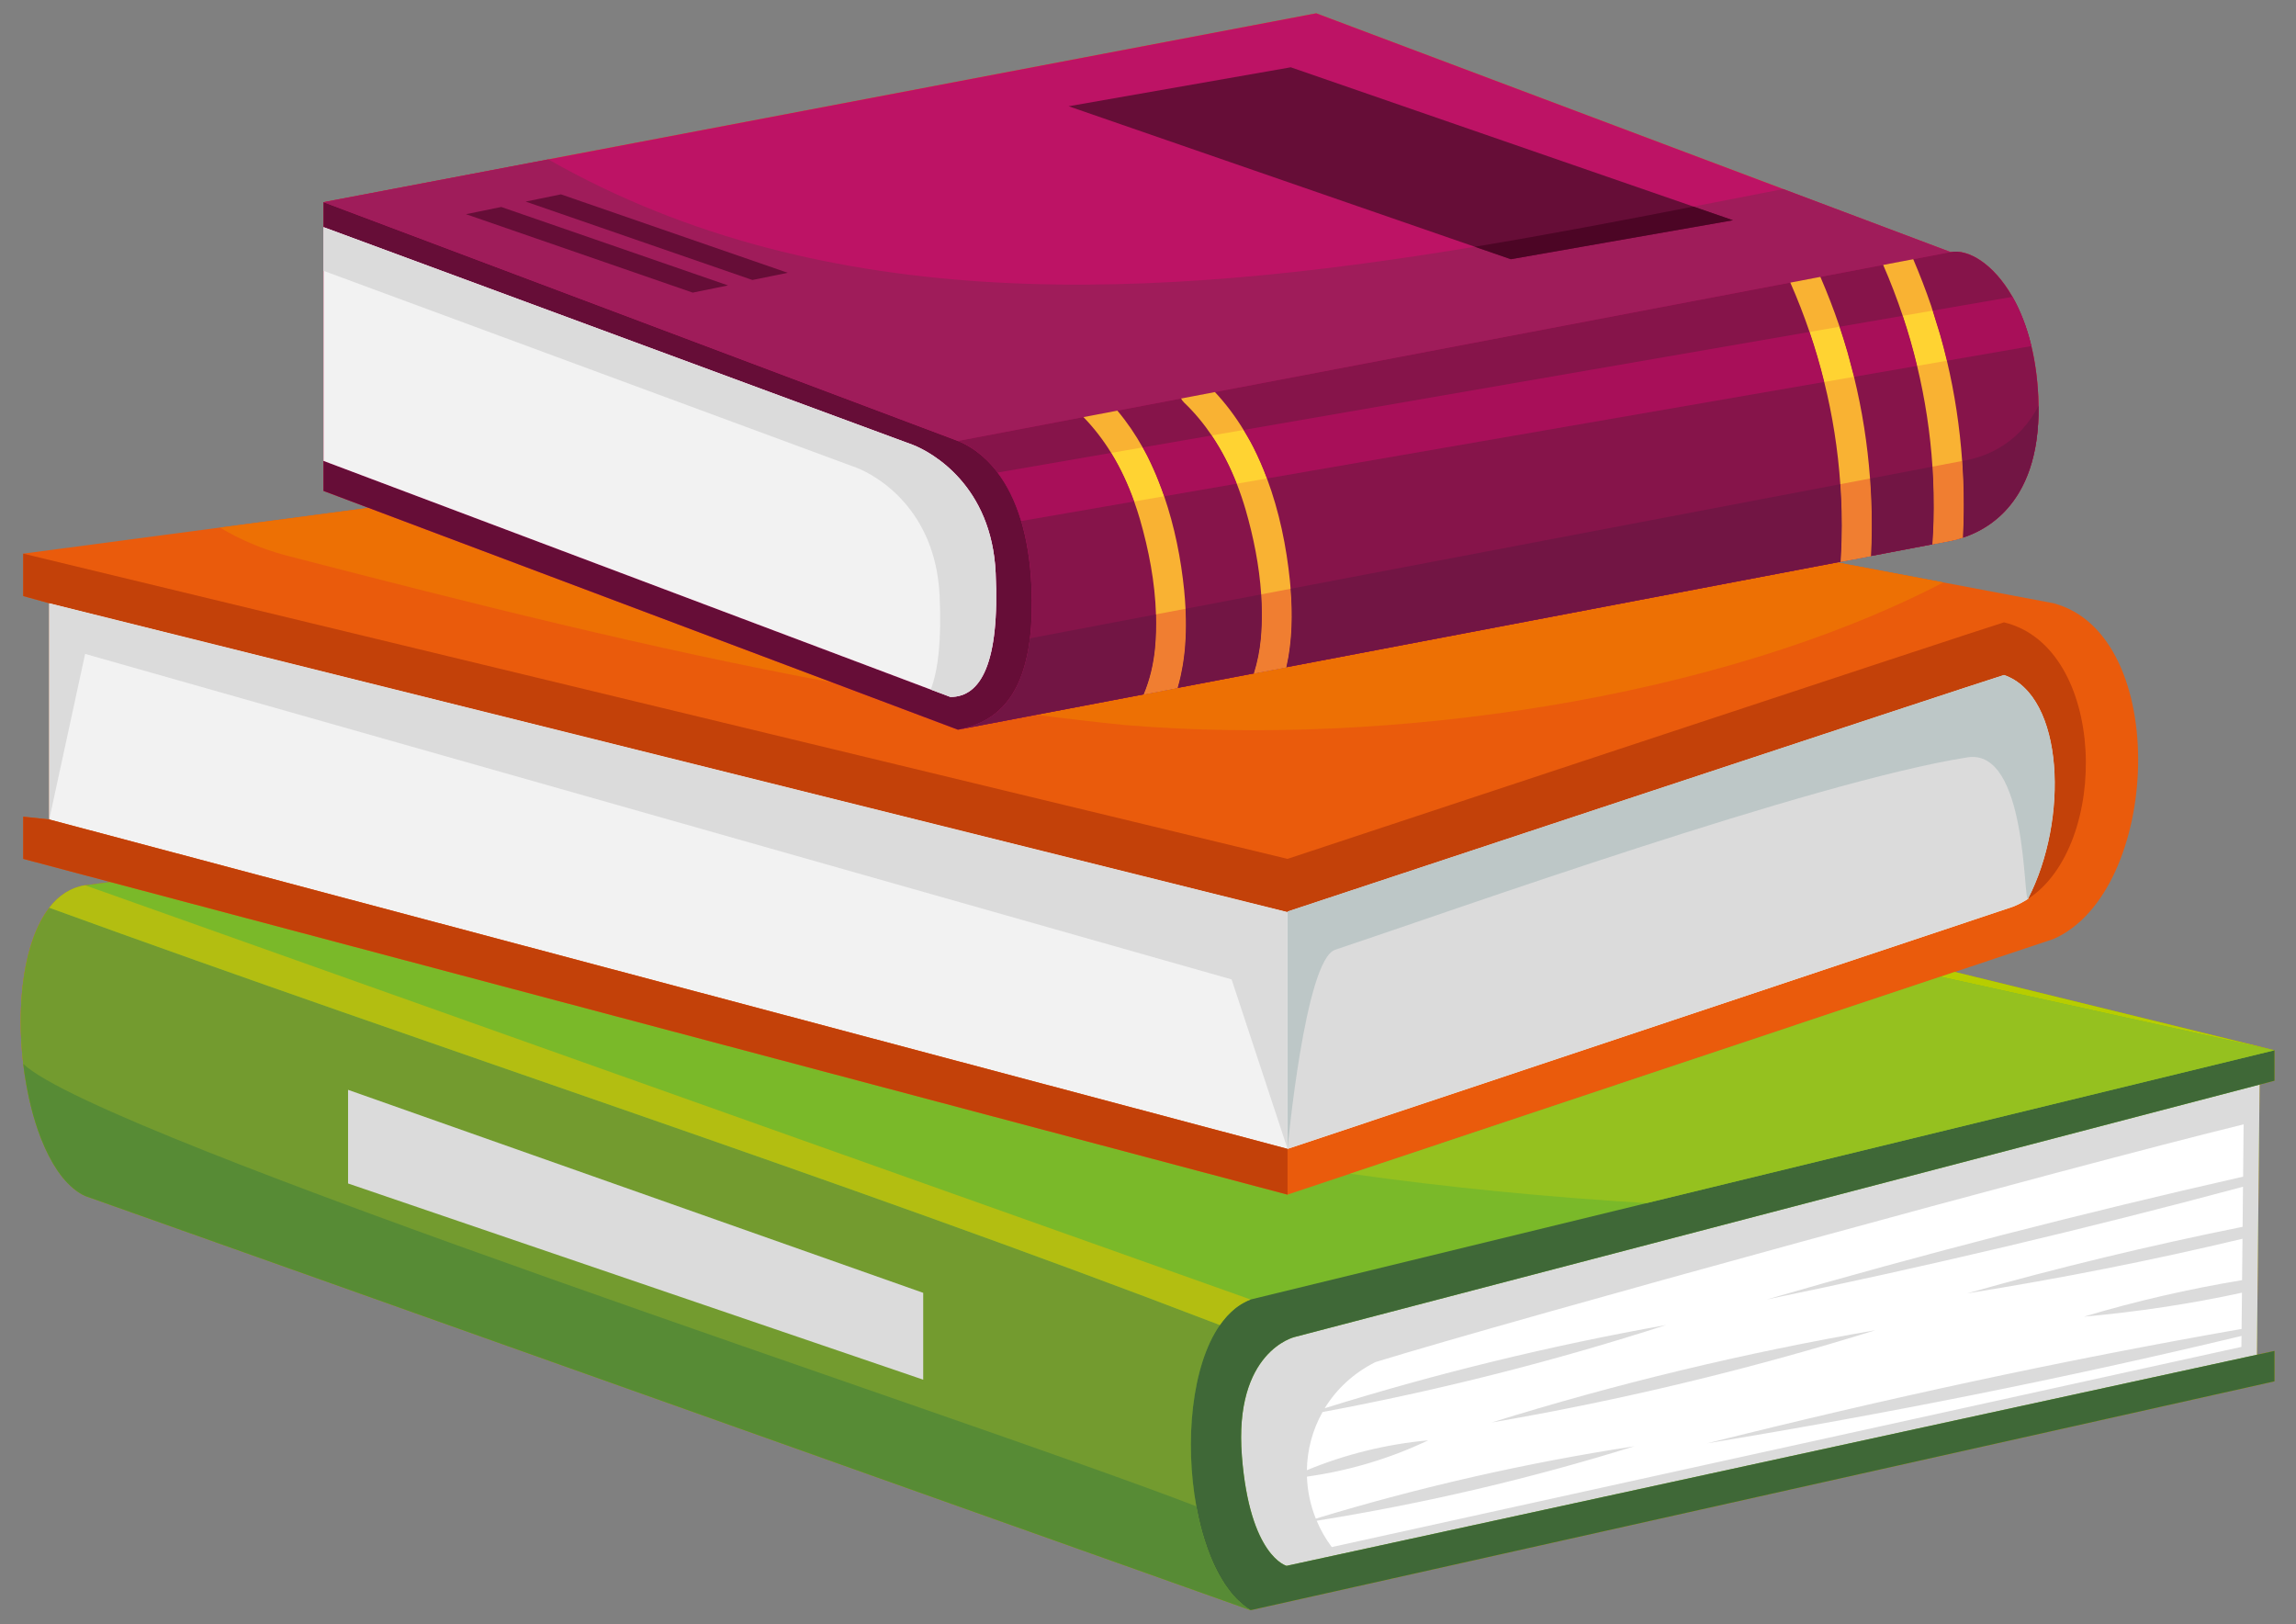 <svg width="82" height="58" viewBox="0 0 82 58" fill="none" xmlns="http://www.w3.org/2000/svg">
<rect x="0" y="0" width="82" height="58" fill="#808080" stroke="none"/>
<path d="M80.614 47.355L80.665 42.228L80.668 41.888L80.686 40.015L80.699 38.729L81.231 38.59V37.504L69.815 34.706C71.649 34.094 72.95 33.66 73.34 33.53C77.172 31.846 77.564 22.663 73.34 21.541L69.405 20.798L65.614 20.082L66.101 19.99L66.824 19.852L69.665 19.311C69.703 19.304 69.74 19.296 69.779 19.287C69.793 19.284 69.808 19.28 69.822 19.277C69.847 19.271 69.872 19.265 69.897 19.258C69.914 19.253 69.932 19.248 69.949 19.243C69.973 19.237 69.996 19.23 70.02 19.223C70.039 19.218 70.058 19.211 70.077 19.205C70.1 19.198 70.122 19.191 70.145 19.183C70.165 19.176 70.186 19.168 70.207 19.161C70.229 19.153 70.251 19.145 70.273 19.137C70.295 19.129 70.317 19.119 70.339 19.111C70.36 19.102 70.382 19.094 70.404 19.084C70.427 19.075 70.45 19.064 70.473 19.054C70.494 19.044 70.515 19.035 70.536 19.025C70.56 19.014 70.583 19.002 70.607 18.99C70.628 18.98 70.649 18.97 70.67 18.959C70.694 18.946 70.718 18.933 70.742 18.919C70.763 18.908 70.783 18.897 70.804 18.885C70.828 18.871 70.853 18.856 70.878 18.84C70.898 18.828 70.918 18.816 70.938 18.803C70.963 18.788 70.987 18.771 71.012 18.755C71.032 18.741 71.052 18.728 71.072 18.714C71.097 18.696 71.121 18.678 71.146 18.66C71.166 18.645 71.185 18.631 71.204 18.616C71.229 18.596 71.254 18.576 71.279 18.556C71.298 18.541 71.317 18.525 71.335 18.509C71.36 18.488 71.385 18.466 71.41 18.444C71.428 18.427 71.446 18.411 71.464 18.393C71.489 18.37 71.514 18.346 71.538 18.322C71.556 18.304 71.573 18.287 71.591 18.268C71.615 18.243 71.639 18.217 71.663 18.191C71.68 18.172 71.697 18.153 71.714 18.133C71.738 18.106 71.761 18.078 71.785 18.049C71.801 18.029 71.817 18.009 71.833 17.988C71.857 17.959 71.88 17.928 71.902 17.897C71.918 17.876 71.933 17.855 71.948 17.833C71.971 17.801 71.993 17.768 72.015 17.735C72.03 17.712 72.044 17.69 72.058 17.667C72.08 17.632 72.101 17.597 72.122 17.561C72.136 17.538 72.15 17.514 72.163 17.489C72.184 17.452 72.204 17.415 72.224 17.376C72.237 17.352 72.249 17.326 72.262 17.301C72.282 17.261 72.301 17.221 72.32 17.18C72.331 17.154 72.343 17.127 72.354 17.101C72.373 17.058 72.391 17.015 72.408 16.971C72.419 16.944 72.429 16.916 72.439 16.889C72.456 16.843 72.473 16.797 72.489 16.75C72.499 16.722 72.508 16.693 72.517 16.664C72.532 16.615 72.548 16.566 72.562 16.516C72.571 16.487 72.578 16.457 72.586 16.427C72.6 16.375 72.614 16.323 72.627 16.268C72.634 16.239 72.64 16.208 72.647 16.178C72.659 16.122 72.671 16.066 72.683 16.008C72.688 15.978 72.693 15.946 72.698 15.916C72.709 15.856 72.719 15.796 72.728 15.733C72.733 15.704 72.736 15.672 72.74 15.642C72.749 15.577 72.757 15.512 72.764 15.445C72.767 15.416 72.769 15.386 72.772 15.356C72.778 15.286 72.784 15.215 72.789 15.142C72.791 15.116 72.791 15.088 72.793 15.061C72.797 14.983 72.801 14.905 72.803 14.824C72.803 14.805 72.803 14.784 72.803 14.765C72.806 14.569 72.805 14.368 72.795 14.156C72.764 13.491 72.676 12.893 72.548 12.358C72.548 12.358 72.548 12.358 72.548 12.358C72.507 12.187 72.462 12.022 72.413 11.863C72.412 11.86 72.41 11.856 72.409 11.852C72.361 11.696 72.308 11.547 72.253 11.405C72.251 11.399 72.249 11.394 72.247 11.389C72.192 11.247 72.133 11.112 72.072 10.983C72.07 10.979 72.068 10.975 72.066 10.97C72.004 10.84 71.94 10.716 71.873 10.599C71.873 10.599 71.873 10.599 71.873 10.599C71.191 9.404 70.281 8.885 69.665 9.002L63.684 6.751C63.684 6.751 63.684 6.751 63.684 6.751L47.007 0.475L19.582 5.692C19.582 5.692 19.582 5.692 19.582 5.692L11.554 7.219V8.11V16.457V17.529L13.165 18.135L7.854 18.839L0.83 19.769H0.83V21.284L1.759 21.541V29.262L0.83 29.161V30.669L3.941 31.495L3.04 31.611C2.98 31.62 2.921 31.633 2.864 31.648C2.846 31.652 2.83 31.658 2.812 31.663C2.772 31.674 2.732 31.687 2.693 31.701C2.675 31.708 2.657 31.715 2.639 31.722C2.6 31.738 2.561 31.755 2.523 31.773C2.509 31.781 2.494 31.787 2.48 31.795C2.431 31.82 2.383 31.847 2.337 31.876C2.334 31.878 2.332 31.879 2.329 31.881C2.276 31.915 2.225 31.951 2.175 31.99C2.175 31.99 2.174 31.991 2.174 31.991C2.126 32.028 2.08 32.068 2.036 32.11C2.029 32.116 2.023 32.122 2.016 32.128C1.976 32.166 1.937 32.206 1.899 32.247C1.893 32.253 1.888 32.26 1.882 32.266C0.614 33.676 0.468 37.007 1.118 39.558C1.119 39.563 1.12 39.568 1.122 39.573C1.216 39.941 1.327 40.292 1.453 40.619C1.457 40.628 1.461 40.638 1.464 40.648C1.505 40.751 1.547 40.851 1.59 40.949C1.594 40.958 1.598 40.967 1.602 40.976C1.69 41.173 1.785 41.358 1.886 41.53C1.892 41.54 1.897 41.55 1.903 41.561C1.951 41.641 2.001 41.719 2.052 41.793C2.06 41.806 2.068 41.818 2.077 41.83C2.128 41.904 2.181 41.975 2.235 42.041C2.24 42.048 2.246 42.054 2.251 42.061C2.304 42.125 2.358 42.186 2.413 42.244C2.419 42.25 2.425 42.256 2.431 42.262C2.487 42.319 2.545 42.372 2.603 42.422C2.614 42.431 2.625 42.44 2.636 42.449C2.695 42.496 2.754 42.54 2.814 42.579C2.825 42.586 2.835 42.592 2.845 42.598C2.909 42.638 2.974 42.675 3.04 42.705C3.086 42.721 3.25 42.778 3.517 42.873C3.593 42.9 3.678 42.93 3.771 42.963C3.864 42.996 3.966 43.032 4.075 43.071C4.293 43.148 4.543 43.236 4.823 43.336C4.892 43.36 4.964 43.386 5.037 43.412C5.478 43.568 5.983 43.747 6.544 43.947C6.638 43.98 6.733 44.014 6.83 44.048C7.023 44.117 7.222 44.187 7.427 44.26C7.53 44.297 7.634 44.334 7.74 44.371C7.951 44.446 8.167 44.523 8.389 44.602C8.5 44.641 8.612 44.681 8.726 44.721C11.908 45.852 16.112 47.346 20.521 48.913C20.679 48.969 20.836 49.025 20.994 49.081C31.882 52.951 43.831 57.2 44.635 57.486C44.653 57.493 44.664 57.496 44.664 57.496C44.664 57.496 44.664 57.496 44.664 57.496L81.231 49.325V48.239L80.604 48.376L80.612 47.566L80.614 47.355Z" fill="#EA5B0C"/>
<path d="M80.612 47.547L80.627 46.036L80.629 45.798L80.631 45.622L80.646 44.101L80.65 43.694L80.687 40.015L80.7 38.729L81.231 38.59V37.504L69.815 34.706C69.649 34.761 69.48 34.818 69.305 34.876C63.409 36.844 52.823 40.376 48.222 41.911C46.83 42.376 45.983 42.658 45.983 42.658L3.941 31.495L3.856 31.506L3.04 31.611L3.04 31.611C2.98 31.62 2.922 31.633 2.864 31.648C2.847 31.652 2.83 31.658 2.813 31.663C2.772 31.675 2.732 31.687 2.693 31.701C2.675 31.708 2.657 31.715 2.639 31.722C2.6 31.738 2.562 31.755 2.524 31.773C2.509 31.781 2.494 31.787 2.48 31.795C2.431 31.82 2.384 31.847 2.337 31.876C2.335 31.878 2.332 31.879 2.33 31.881C2.277 31.915 2.225 31.951 2.175 31.99C2.175 31.99 2.175 31.991 2.174 31.991C2.127 32.028 2.081 32.068 2.036 32.11C2.029 32.116 2.023 32.122 2.016 32.128C1.976 32.166 1.937 32.206 1.899 32.247C1.894 32.253 1.888 32.26 1.882 32.266C1.84 32.313 1.799 32.361 1.759 32.413C1.761 32.413 1.763 32.414 1.765 32.415C0.843 33.597 0.58 35.865 0.831 37.989C0.831 37.989 0.83 37.988 0.83 37.988C0.831 37.997 0.833 38.005 0.834 38.014C0.862 38.251 0.898 38.484 0.939 38.715C0.949 38.767 0.958 38.819 0.968 38.871C1.013 39.104 1.061 39.335 1.118 39.558C1.119 39.563 1.121 39.568 1.122 39.573C1.216 39.941 1.327 40.292 1.453 40.619C1.457 40.629 1.461 40.638 1.465 40.648C1.505 40.751 1.547 40.851 1.59 40.949C1.594 40.958 1.598 40.967 1.602 40.976C1.691 41.173 1.785 41.358 1.886 41.53C1.892 41.54 1.898 41.551 1.904 41.561C1.952 41.642 2.001 41.719 2.052 41.793C2.06 41.806 2.069 41.818 2.077 41.83C2.129 41.904 2.181 41.975 2.235 42.041C2.24 42.048 2.246 42.054 2.252 42.061C2.304 42.126 2.359 42.187 2.414 42.244C2.42 42.25 2.425 42.256 2.431 42.262C2.487 42.319 2.545 42.372 2.604 42.422C2.615 42.431 2.626 42.44 2.637 42.449C2.695 42.496 2.754 42.54 2.815 42.579C2.825 42.586 2.835 42.592 2.846 42.599C2.909 42.638 2.974 42.675 3.04 42.705C3.087 42.721 3.25 42.778 3.517 42.873C3.594 42.9 3.679 42.93 3.772 42.963C3.865 42.996 3.966 43.032 4.075 43.071C4.185 43.109 4.302 43.151 4.426 43.195C4.551 43.239 4.683 43.286 4.823 43.336C4.893 43.36 4.964 43.386 5.038 43.412C5.331 43.516 5.654 43.63 6.002 43.754C6.177 43.816 6.357 43.88 6.545 43.947C6.638 43.98 6.733 44.014 6.83 44.048C7.023 44.117 7.223 44.187 7.428 44.26C7.53 44.297 7.634 44.334 7.74 44.371C7.951 44.446 8.167 44.523 8.389 44.602C8.5 44.641 8.613 44.681 8.726 44.721C9.295 44.923 9.895 45.137 10.524 45.36C10.964 45.516 11.418 45.678 11.884 45.843C12.35 46.009 12.828 46.179 13.316 46.352C14.712 46.848 16.194 47.375 17.723 47.918C18.641 48.245 19.577 48.577 20.521 48.913C20.679 48.969 20.837 49.025 20.995 49.081C21.626 49.306 22.262 49.532 22.898 49.758C23.217 49.871 23.535 49.984 23.854 50.097C27.836 51.513 31.818 52.929 35.218 54.138C35.573 54.264 35.921 54.388 36.262 54.509C36.613 54.633 36.955 54.755 37.29 54.874C37.454 54.933 37.616 54.99 37.776 55.047C37.958 55.112 38.137 55.175 38.313 55.238C38.376 55.261 38.44 55.283 38.502 55.305C38.738 55.389 38.968 55.471 39.193 55.551C39.297 55.588 39.399 55.624 39.5 55.66C39.656 55.715 39.809 55.77 39.959 55.823C40.045 55.854 40.13 55.884 40.215 55.914C40.325 55.953 40.434 55.992 40.541 56.03C40.849 56.14 41.143 56.244 41.422 56.343C41.474 56.362 41.527 56.381 41.578 56.399C41.71 56.446 41.838 56.491 41.962 56.536C42.005 56.551 42.048 56.566 42.09 56.581C42.222 56.628 42.348 56.673 42.47 56.716C42.547 56.743 42.621 56.77 42.694 56.796C43.774 57.18 44.462 57.425 44.635 57.486C44.653 57.493 44.664 57.496 44.664 57.496C44.664 57.496 44.664 57.496 44.664 57.496L81.231 49.325V48.239L80.604 48.376L80.612 47.572L80.612 47.547Z" fill="#7AB929"/>
<path d="M44.664 57.496C44.664 57.496 44.664 57.496 44.664 57.496C44.588 57.451 44.515 57.399 44.443 57.344C44.422 57.328 44.402 57.311 44.381 57.294C44.327 57.249 44.274 57.202 44.222 57.151C44.204 57.134 44.186 57.118 44.168 57.1C44.104 57.035 44.041 56.965 43.98 56.892C43.961 56.869 43.943 56.844 43.925 56.821C43.882 56.767 43.84 56.71 43.8 56.652C43.777 56.619 43.754 56.586 43.731 56.552C43.693 56.494 43.657 56.435 43.621 56.374C43.589 56.32 43.557 56.264 43.526 56.208C43.494 56.148 43.462 56.088 43.431 56.026C43.404 55.973 43.379 55.918 43.353 55.862C43.334 55.821 43.315 55.778 43.297 55.735C43.269 55.673 43.242 55.61 43.216 55.545C43.214 55.54 43.212 55.535 43.211 55.53C43.147 55.369 43.087 55.201 43.032 55.028C43.026 55.011 43.02 54.993 43.015 54.975C42.987 54.887 42.961 54.797 42.935 54.706C42.934 54.702 42.933 54.697 42.932 54.693C42.851 54.402 42.782 54.099 42.726 53.788C42.306 51.485 42.556 48.766 43.567 47.315C29.681 41.984 15.629 37.462 1.765 32.415C0.843 33.597 0.58 35.865 0.831 37.989C0.831 37.989 0.83 37.988 0.83 37.988C0.831 37.997 0.833 38.005 0.834 38.014C0.862 38.251 0.898 38.484 0.939 38.715C0.948 38.767 0.958 38.819 0.968 38.871C1.013 39.104 1.061 39.335 1.118 39.558C1.119 39.563 1.121 39.568 1.122 39.573C1.216 39.941 1.327 40.292 1.453 40.619C1.457 40.629 1.461 40.638 1.465 40.648C1.505 40.751 1.547 40.852 1.59 40.949C1.594 40.958 1.598 40.967 1.602 40.976C1.691 41.173 1.785 41.358 1.886 41.53C1.892 41.54 1.898 41.551 1.904 41.561C1.952 41.642 2.001 41.719 2.052 41.794C2.06 41.806 2.069 41.818 2.077 41.83C2.128 41.904 2.181 41.975 2.235 42.041C2.24 42.048 2.246 42.054 2.251 42.061C2.304 42.126 2.358 42.187 2.414 42.244C2.419 42.25 2.425 42.256 2.431 42.262C2.487 42.319 2.545 42.372 2.604 42.422C2.615 42.431 2.626 42.44 2.637 42.449C2.695 42.496 2.754 42.54 2.815 42.579C2.825 42.586 2.835 42.592 2.846 42.599C2.909 42.638 2.974 42.675 3.04 42.705C3.086 42.721 3.25 42.778 3.517 42.873C3.594 42.9 3.678 42.93 3.772 42.963C3.865 42.996 3.966 43.032 4.075 43.071C4.184 43.109 4.301 43.151 4.426 43.195C4.551 43.239 4.683 43.286 4.823 43.336C4.893 43.36 4.964 43.386 5.038 43.412C5.331 43.516 5.654 43.63 6.002 43.754C6.177 43.816 6.357 43.88 6.544 43.947C6.638 43.98 6.733 44.014 6.83 44.048C7.023 44.117 7.222 44.187 7.428 44.26C7.53 44.297 7.634 44.334 7.74 44.371C7.951 44.446 8.167 44.523 8.389 44.602C8.5 44.641 8.613 44.681 8.726 44.721C9.294 44.923 9.895 45.137 10.524 45.36C10.964 45.516 11.418 45.678 11.884 45.843C12.35 46.009 12.828 46.179 13.316 46.352C14.712 46.848 16.193 47.375 17.723 47.918C18.641 48.245 19.577 48.577 20.521 48.913C20.679 48.969 20.837 49.025 20.994 49.081C21.626 49.306 22.262 49.532 22.898 49.758C23.216 49.871 23.535 49.984 23.854 50.097C27.836 51.513 31.818 52.929 35.217 54.138C35.572 54.264 35.921 54.388 36.262 54.509C36.612 54.633 36.955 54.755 37.289 54.874C37.454 54.933 37.616 54.99 37.776 55.047C37.958 55.112 38.137 55.175 38.313 55.238C38.376 55.261 38.44 55.283 38.502 55.306C38.738 55.389 38.968 55.471 39.193 55.551C39.297 55.588 39.398 55.624 39.499 55.66C39.655 55.715 39.809 55.77 39.959 55.823C40.045 55.854 40.13 55.884 40.214 55.914C40.325 55.953 40.434 55.992 40.541 56.03C40.849 56.14 41.143 56.244 41.421 56.343C41.474 56.362 41.526 56.381 41.578 56.399C41.71 56.446 41.837 56.491 41.962 56.536C42.005 56.551 42.048 56.566 42.09 56.581C42.222 56.628 42.347 56.673 42.47 56.716C42.547 56.743 42.621 56.77 42.694 56.796C43.773 57.18 44.462 57.425 44.635 57.486C44.647 57.49 44.657 57.494 44.664 57.496Z" fill="#739B2F"/>
<path d="M46.236 47.742C46.236 47.742 44.059 48.252 44.353 51.996C44.634 55.574 45.949 55.914 45.949 55.914L47.783 55.515L80.604 48.376L80.612 47.572L80.612 47.547L80.627 46.036L80.629 45.798L80.631 45.622L80.646 44.101L80.65 43.694L80.687 40.015L80.7 38.73L46.236 47.742Z" fill="#DBDBDB"/>
<path d="M80.111 42.016C74.397 43.312 68.713 44.774 63.097 46.403C68.806 45.224 74.487 43.885 80.107 42.377L80.093 43.807C76.789 44.474 73.494 45.265 70.262 46.183C73.558 45.657 76.848 45.008 80.089 44.234L80.074 45.712C78.163 46.028 76.272 46.462 74.424 47.016C76.324 46.844 78.212 46.565 80.07 46.16L80.057 47.454C73.64 48.578 67.28 49.956 60.974 51.538C67.389 50.481 73.746 49.217 80.054 47.704L80.05 48.096L47.563 55.243C47.342 54.948 47.162 54.632 47.024 54.303C50.87 53.687 54.666 52.797 58.369 51.644C54.514 52.234 50.708 53.098 46.993 54.228C46.8 53.745 46.694 53.237 46.676 52.728C48.182 52.518 49.649 52.079 51.007 51.432C49.513 51.569 48.047 51.93 46.674 52.498C46.686 51.777 46.873 51.062 47.233 50.422C51.391 49.646 55.493 48.608 59.502 47.315C55.373 48.049 51.298 49.043 47.311 50.286C47.72 49.618 48.322 49.041 49.12 48.639C54.239 47.067 73.951 41.66 80.129 40.149L80.111 42.016Z" fill="white"/>
<path d="M71.571 24.103C70.557 24.41 45.983 32.548 45.983 32.548V32.57L44.664 32.241L1.759 21.541V29.262L45.983 41.024C45.983 41.024 70.031 32.997 71.883 32.38C72.075 32.306 72.256 32.209 72.428 32.098C73.892 29.279 73.728 24.84 71.571 24.103Z" fill="#F2F2F2"/>
<path d="M71.572 24.102C70.557 24.41 45.983 32.548 45.983 32.548V32.57V41.024C45.983 41.024 70.031 32.997 71.883 32.379C72.075 32.306 72.256 32.209 72.428 32.098C73.892 29.279 73.728 24.84 71.572 24.102Z" fill="#DBDBDB"/>
<path d="M12.431 42.26L32.972 49.266V46.165L12.431 38.916V42.26Z" fill="#DBDBDB"/>
<path d="M66.977 47.5C62.335 48.301 57.752 49.4 53.272 50.795C57.916 49.997 62.497 48.893 66.977 47.5Z" fill="#DBDBDB"/>
<path d="M29.743 24.374L13.165 18.135L7.854 18.839C8.593 19.282 9.394 19.614 10.197 19.829C16.816 21.543 23.252 23.168 29.743 24.374Z" fill="#ED7004"/>
<path d="M45.363 23.934L45.099 23.985L40.908 24.782L40.845 24.794L37.008 25.524C38.071 25.661 39.137 25.787 40.209 25.893C49.561 26.669 61.355 24.977 69.405 20.798L65.614 20.082L45.943 23.824L45.363 23.934Z" fill="#ED7004"/>
<path d="M45.983 32.57V32.548C45.983 32.548 70.557 24.41 71.571 24.103C73.728 24.84 73.892 29.279 72.428 32.098C75.375 30.191 75.242 23.106 71.571 22.223C70.557 22.531 45.983 30.669 45.983 30.669L35.972 28.253L33.601 27.68L0.83 19.77V21.284L1.759 21.541L44.664 32.241L45.983 32.57Z" fill="#C34109"/>
<path d="M45.983 42.658V41.024L1.759 29.262L0.83 29.161V30.669L3.941 31.495L45.983 42.658Z" fill="#C34109"/>
<path d="M72.804 14.492C72.803 14.382 72.8 14.271 72.795 14.156C72.764 13.49 72.677 12.892 72.548 12.358L72.549 12.358C72.507 12.187 72.462 12.022 72.413 11.863C72.412 11.859 72.411 11.856 72.409 11.852C72.361 11.696 72.309 11.547 72.253 11.404C72.251 11.399 72.249 11.394 72.247 11.389C72.192 11.247 72.134 11.112 72.073 10.983C72.071 10.979 72.069 10.974 72.067 10.97C72.005 10.84 71.94 10.716 71.873 10.599C71.873 10.599 71.873 10.599 71.873 10.599C71.191 9.404 70.282 8.885 69.666 9.002L63.685 6.751L47.008 0.475L19.582 5.692C19.582 5.692 19.582 5.692 19.582 5.692L11.554 7.219V8.111V9.67V16.457V17.529L13.165 18.135L29.743 24.374L34.212 26.056L37.008 25.524L40.845 24.794L40.908 24.782L45.1 23.985L45.363 23.934L45.943 23.824L65.614 20.082L66.089 19.992L66.824 19.852L69.666 19.312C69.703 19.304 69.741 19.296 69.779 19.287C69.794 19.284 69.809 19.28 69.823 19.276C69.841 19.272 69.859 19.268 69.877 19.263C69.878 19.263 69.879 19.263 69.88 19.262C69.886 19.261 69.891 19.26 69.897 19.258C69.915 19.253 69.932 19.248 69.949 19.243C69.973 19.237 69.996 19.231 70.02 19.223C70.039 19.218 70.058 19.211 70.078 19.205C70.1 19.198 70.122 19.191 70.145 19.183C70.166 19.176 70.187 19.168 70.207 19.161C70.229 19.153 70.251 19.145 70.273 19.137C70.295 19.129 70.317 19.119 70.339 19.111C70.361 19.102 70.382 19.093 70.404 19.084C70.427 19.075 70.45 19.064 70.473 19.054C70.494 19.044 70.515 19.035 70.536 19.025C70.56 19.014 70.583 19.002 70.607 18.99C70.628 18.98 70.649 18.97 70.67 18.959C70.694 18.946 70.718 18.933 70.742 18.919C70.763 18.908 70.783 18.897 70.804 18.885C70.829 18.871 70.853 18.856 70.877 18.841C70.898 18.828 70.918 18.816 70.938 18.803C70.963 18.788 70.988 18.771 71.013 18.754C71.032 18.741 71.052 18.728 71.072 18.714C71.097 18.696 71.122 18.678 71.147 18.659C71.166 18.645 71.185 18.631 71.204 18.616C71.23 18.597 71.254 18.576 71.279 18.556C71.298 18.541 71.317 18.525 71.336 18.509C71.361 18.488 71.385 18.466 71.41 18.444C71.428 18.427 71.447 18.411 71.465 18.393C71.49 18.37 71.514 18.346 71.538 18.322C71.556 18.304 71.573 18.287 71.591 18.268C71.615 18.243 71.639 18.217 71.663 18.19C71.68 18.172 71.697 18.153 71.714 18.133C71.738 18.106 71.762 18.078 71.785 18.049C71.801 18.029 71.817 18.009 71.833 17.989C71.857 17.959 71.88 17.928 71.903 17.897C71.918 17.876 71.933 17.855 71.948 17.833C71.971 17.801 71.993 17.768 72.015 17.735C72.03 17.712 72.044 17.69 72.059 17.667C72.08 17.632 72.102 17.597 72.123 17.561C72.136 17.538 72.15 17.514 72.163 17.49C72.184 17.453 72.204 17.415 72.225 17.376C72.237 17.352 72.25 17.326 72.262 17.301C72.282 17.261 72.301 17.221 72.32 17.18C72.332 17.154 72.343 17.127 72.354 17.101C72.373 17.058 72.391 17.015 72.409 16.97C72.419 16.944 72.429 16.916 72.439 16.889C72.456 16.843 72.473 16.797 72.49 16.75C72.499 16.722 72.508 16.693 72.517 16.664C72.533 16.615 72.548 16.566 72.563 16.515C72.571 16.487 72.579 16.457 72.586 16.428C72.6 16.375 72.614 16.323 72.627 16.268C72.634 16.239 72.641 16.208 72.647 16.178C72.659 16.122 72.672 16.066 72.683 16.008C72.689 15.978 72.693 15.947 72.699 15.916C72.709 15.856 72.72 15.796 72.729 15.733C72.733 15.704 72.736 15.673 72.74 15.643C72.749 15.578 72.757 15.512 72.764 15.445C72.767 15.416 72.769 15.386 72.772 15.356C72.778 15.286 72.785 15.215 72.789 15.142C72.791 15.115 72.792 15.088 72.793 15.061C72.797 14.983 72.801 14.905 72.803 14.824C72.803 14.805 72.803 14.784 72.803 14.765C72.805 14.675 72.806 14.584 72.805 14.491C72.805 14.491 72.804 14.492 72.804 14.492Z" fill="#BD1365"/>
<path d="M34.212 26.056C35.382 25.833 36.503 25.128 36.785 22.794C36.849 22.259 36.87 21.637 36.837 20.916C36.794 19.997 36.66 19.235 36.472 18.605C36.249 17.859 35.949 17.297 35.629 16.874C35.131 16.215 34.585 15.893 34.212 15.746L11.554 7.219V8.111L32.611 15.889C33.294 16.159 35.415 17.345 35.559 20.456C35.71 23.7 35.021 24.887 33.943 24.887L11.554 16.457V17.529L13.165 18.135L29.743 24.374L34.212 26.056Z" fill="#660D37"/>
<path d="M63.685 6.751C63.685 6.751 63.685 6.751 63.685 6.751C62.626 6.956 61.556 7.166 60.479 7.376L61.892 7.865L53.958 9.256L52.671 8.811C41.301 10.692 29.561 11.373 19.582 5.692C19.582 5.692 19.582 5.692 19.582 5.692L11.554 7.219L34.212 15.746L38.909 14.853L39.906 14.663L42.182 14.23L42.651 14.141L64.769 9.933L65.014 9.887L67.256 9.46L67.997 9.319L69.666 9.002L63.685 6.751Z" fill="#9F1C5A"/>
<path d="M35.559 20.456C35.415 17.345 33.294 16.159 32.611 15.889L11.554 8.111V9.67V16.457L33.943 24.887C35.021 24.887 35.71 23.7 35.559 20.456Z" fill="#F2F2F2"/>
<path d="M72.804 14.492C72.803 14.382 72.8 14.271 72.795 14.156C72.764 13.49 72.676 12.892 72.548 12.358L72.549 12.358C72.507 12.187 72.462 12.022 72.413 11.863C72.412 11.86 72.411 11.856 72.409 11.852C72.361 11.696 72.309 11.547 72.253 11.404C72.251 11.399 72.249 11.394 72.247 11.389C72.192 11.247 72.134 11.112 72.073 10.983C72.071 10.979 72.069 10.974 72.067 10.97C72.005 10.84 71.94 10.716 71.873 10.599C71.873 10.599 71.873 10.599 71.873 10.599C71.191 9.404 70.282 8.885 69.666 9.002L67.997 9.319L67.256 9.46L65.014 9.887L64.769 9.933L42.652 14.141L42.182 14.23L39.906 14.663L38.909 14.853L34.212 15.746C34.585 15.893 35.131 16.215 35.629 16.874C35.949 17.297 36.249 17.859 36.472 18.605C36.661 19.235 36.794 19.997 36.837 20.916C36.87 21.637 36.85 22.259 36.785 22.794C36.503 25.128 35.382 25.833 34.212 26.056L37.008 25.524L40.845 24.794L40.909 24.782L45.1 23.985L45.363 23.935L45.943 23.824L65.614 20.082L66.089 19.992L66.825 19.852L69.666 19.312C69.703 19.304 69.741 19.296 69.779 19.287C69.794 19.284 69.809 19.28 69.823 19.276C69.841 19.272 69.859 19.268 69.877 19.263C69.878 19.263 69.879 19.263 69.88 19.262C69.886 19.261 69.892 19.26 69.898 19.258C69.915 19.254 69.932 19.248 69.949 19.244C69.973 19.237 69.996 19.231 70.02 19.224C70.039 19.218 70.058 19.211 70.078 19.205C70.1 19.198 70.122 19.191 70.145 19.183C70.166 19.176 70.187 19.168 70.207 19.161C70.23 19.153 70.251 19.145 70.274 19.137C70.295 19.129 70.317 19.119 70.339 19.111C70.361 19.102 70.382 19.094 70.404 19.084C70.427 19.075 70.45 19.064 70.473 19.054C70.494 19.044 70.515 19.035 70.536 19.025C70.56 19.014 70.583 19.002 70.607 18.99C70.628 18.98 70.649 18.97 70.67 18.959C70.694 18.946 70.718 18.933 70.742 18.919C70.763 18.908 70.783 18.897 70.804 18.885C70.829 18.871 70.853 18.856 70.878 18.841C70.898 18.828 70.918 18.816 70.938 18.803C70.963 18.788 70.988 18.771 71.013 18.754C71.032 18.741 71.052 18.728 71.072 18.714C71.097 18.696 71.122 18.678 71.147 18.66C71.166 18.645 71.185 18.631 71.204 18.616C71.23 18.597 71.254 18.576 71.279 18.556C71.298 18.541 71.317 18.525 71.336 18.509C71.361 18.488 71.385 18.466 71.41 18.444C71.428 18.427 71.447 18.411 71.465 18.394C71.49 18.37 71.514 18.346 71.539 18.322C71.556 18.304 71.573 18.287 71.591 18.269C71.615 18.243 71.639 18.217 71.663 18.191C71.68 18.172 71.697 18.153 71.714 18.134C71.738 18.106 71.762 18.078 71.785 18.049C71.801 18.029 71.817 18.009 71.833 17.989C71.857 17.959 71.88 17.928 71.903 17.897C71.918 17.876 71.933 17.855 71.948 17.833C71.971 17.801 71.993 17.768 72.015 17.735C72.03 17.712 72.044 17.69 72.059 17.667C72.08 17.632 72.102 17.597 72.123 17.561C72.137 17.538 72.15 17.514 72.163 17.49C72.184 17.453 72.205 17.415 72.225 17.376C72.237 17.352 72.25 17.326 72.262 17.301C72.282 17.261 72.301 17.221 72.32 17.18C72.332 17.154 72.343 17.127 72.354 17.101C72.373 17.058 72.391 17.015 72.409 16.97C72.419 16.944 72.429 16.916 72.439 16.889C72.457 16.843 72.474 16.797 72.49 16.75C72.499 16.722 72.508 16.693 72.517 16.664C72.533 16.615 72.548 16.566 72.563 16.515C72.571 16.487 72.579 16.457 72.586 16.428C72.6 16.375 72.614 16.323 72.627 16.268C72.634 16.239 72.641 16.208 72.647 16.178C72.659 16.122 72.672 16.066 72.683 16.008C72.689 15.978 72.693 15.947 72.699 15.916C72.709 15.856 72.72 15.796 72.729 15.733C72.733 15.704 72.736 15.673 72.74 15.643C72.749 15.578 72.757 15.512 72.764 15.445C72.767 15.416 72.769 15.386 72.772 15.356C72.778 15.286 72.785 15.215 72.789 15.142C72.791 15.116 72.792 15.088 72.793 15.061C72.797 14.983 72.801 14.905 72.803 14.824C72.803 14.805 72.803 14.784 72.803 14.765C72.805 14.675 72.806 14.584 72.805 14.491C72.805 14.491 72.804 14.492 72.804 14.492Z" fill="#86144A"/>
<path d="M61.892 7.865L60.479 7.376L46.099 2.403L38.165 3.794L52.671 8.811L53.958 9.256L61.892 7.865H61.892H61.892Z" fill="#660D37"/>
<path d="M16.641 7.648L24.74 10.449L26.001 10.192L17.902 7.391L16.641 7.648Z" fill="#660D37"/>
<path d="M18.773 7.198L26.872 9.998L28.133 9.741L20.034 6.94L18.773 7.198Z" fill="#660D37"/>
<path d="M42.341 21.738C42.341 21.738 42.341 21.738 42.341 21.738C42.329 21.518 42.314 21.298 42.292 21.079C42.177 19.949 41.952 18.81 41.577 17.721C41.577 17.721 41.577 17.721 41.577 17.721C41.514 17.539 41.447 17.359 41.376 17.18C41.348 17.111 41.321 17.041 41.292 16.971C41.264 16.906 41.236 16.84 41.207 16.775C41.137 16.618 41.066 16.462 40.988 16.308C40.932 16.196 40.871 16.087 40.809 15.977C40.551 15.515 40.251 15.073 39.906 14.663L38.909 14.853L38.694 14.893C39.077 15.287 39.404 15.716 39.685 16.172C39.687 16.174 39.688 16.176 39.689 16.178C40.025 16.723 40.292 17.305 40.505 17.905C40.505 17.906 40.505 17.906 40.505 17.906C40.579 18.113 40.648 18.322 40.709 18.533C41.027 19.63 41.25 20.788 41.285 21.938C41.291 22.134 41.291 22.33 41.286 22.525C41.286 22.531 41.286 22.537 41.286 22.544C41.281 22.744 41.269 22.944 41.25 23.143C41.196 23.71 41.066 24.268 40.845 24.794L40.909 24.782L42.059 24.563C42.097 24.435 42.13 24.306 42.16 24.176C42.171 24.13 42.179 24.083 42.189 24.037C42.207 23.954 42.223 23.87 42.238 23.787C42.248 23.729 42.257 23.671 42.265 23.613C42.276 23.543 42.285 23.472 42.293 23.401C42.301 23.334 42.31 23.268 42.316 23.201C42.321 23.148 42.325 23.095 42.328 23.042C42.352 22.729 42.361 22.414 42.354 22.099C42.354 22.097 42.354 22.096 42.354 22.095C42.351 21.976 42.347 21.857 42.341 21.738Z" fill="#F9B233"/>
<path d="M46.13 21.679C46.127 21.585 46.123 21.49 46.118 21.395C46.117 21.378 46.116 21.36 46.115 21.342C46.109 21.235 46.102 21.13 46.094 21.024C46.086 20.932 46.079 20.84 46.07 20.749C45.944 19.512 45.69 18.265 45.248 17.085C45.178 16.897 45.103 16.71 45.023 16.526C44.942 16.341 44.857 16.158 44.766 15.978C44.697 15.841 44.622 15.706 44.544 15.573C44.502 15.499 44.459 15.426 44.414 15.353C44.12 14.872 43.78 14.416 43.39 14L42.651 14.141L42.182 14.23C42.207 14.279 42.24 14.327 42.288 14.374C42.666 14.733 42.991 15.13 43.276 15.55C43.276 15.55 43.276 15.55 43.276 15.55C43.361 15.676 43.442 15.805 43.52 15.935C43.529 15.95 43.538 15.965 43.547 15.98C43.62 16.104 43.689 16.229 43.755 16.356C43.767 16.38 43.779 16.403 43.791 16.426C43.854 16.55 43.915 16.675 43.972 16.802C43.983 16.826 43.993 16.851 44.004 16.875C44.062 17.006 44.118 17.138 44.17 17.271C44.17 17.272 44.17 17.272 44.17 17.272C44.289 17.578 44.396 17.888 44.487 18.203C44.769 19.177 44.974 20.2 45.042 21.224C45.042 21.224 45.042 21.224 45.042 21.224C45.056 21.435 45.063 21.645 45.065 21.855C45.065 21.942 45.066 22.029 45.064 22.117C45.063 22.184 45.061 22.251 45.059 22.319C45.052 22.484 45.043 22.648 45.027 22.812C44.987 23.231 44.907 23.645 44.779 24.046L45.099 23.985L45.363 23.934L45.943 23.824C45.97 23.705 45.994 23.584 46.015 23.464C46.023 23.418 46.029 23.372 46.036 23.326C46.047 23.251 46.059 23.177 46.068 23.102C46.075 23.043 46.081 22.984 46.087 22.925C46.093 22.864 46.1 22.803 46.105 22.741C46.11 22.673 46.114 22.605 46.118 22.537C46.121 22.485 46.124 22.434 46.126 22.382C46.129 22.306 46.131 22.229 46.132 22.152C46.133 22.111 46.134 22.069 46.134 22.028C46.134 21.943 46.134 21.857 46.132 21.772C46.131 21.741 46.13 21.71 46.13 21.679Z" fill="#F9B233"/>
<path d="M66.822 17.61C66.813 17.435 66.804 17.261 66.791 17.086L66.787 17.087C66.697 15.864 66.507 14.649 66.214 13.455L66.216 13.455C66.183 13.318 66.144 13.183 66.108 13.047C66.065 12.887 66.026 12.727 65.98 12.568C65.892 12.266 65.799 11.966 65.699 11.668L65.698 11.668C65.692 11.652 65.688 11.635 65.683 11.619C65.484 11.034 65.259 10.456 65.014 9.887L64.769 9.933L63.94 10.091C64.195 10.669 64.424 11.257 64.627 11.853C64.627 11.853 64.627 11.854 64.627 11.854C64.728 12.147 64.821 12.442 64.908 12.738C64.908 12.74 64.909 12.741 64.909 12.743C64.996 13.04 65.077 13.338 65.151 13.639C65.151 13.639 65.151 13.639 65.151 13.639C65.448 14.838 65.641 16.06 65.725 17.289C65.725 17.289 65.725 17.29 65.726 17.29C65.737 17.45 65.746 17.61 65.753 17.77C65.754 17.791 65.755 17.812 65.756 17.833C65.762 17.976 65.767 18.119 65.771 18.262C65.772 18.323 65.772 18.385 65.773 18.447C65.775 18.556 65.777 18.665 65.777 18.773C65.776 18.952 65.774 19.131 65.769 19.309C65.762 19.559 65.751 19.809 65.735 20.059L65.851 20.037L66.089 19.992L66.824 19.852C66.84 19.548 66.847 19.244 66.849 18.94C66.85 18.851 66.85 18.763 66.85 18.674C66.85 18.409 66.845 18.145 66.835 17.88C66.831 17.79 66.827 17.7 66.822 17.61Z" fill="#F9B233"/>
<path d="M70.119 17.139C70.117 17.074 70.112 17.009 70.109 16.944C70.101 16.783 70.093 16.622 70.082 16.46L70.077 16.461C69.992 15.257 69.813 14.058 69.532 12.88L69.533 12.88C69.461 12.576 69.381 12.274 69.296 11.973C69.251 11.815 69.2 11.659 69.151 11.503C69.109 11.366 69.07 11.228 69.025 11.092L69.023 11.092C69.003 11.034 68.987 10.974 68.968 10.915C68.777 10.355 68.563 9.802 68.33 9.256L67.997 9.319L67.256 9.46C67.517 10.056 67.749 10.663 67.955 11.277C68.152 11.866 68.323 12.463 68.468 13.065V13.065C68.753 14.248 68.937 15.452 69.016 16.663V16.663C69.036 16.975 69.049 17.288 69.056 17.6C69.057 17.629 69.057 17.658 69.057 17.687C69.063 17.993 69.063 18.299 69.054 18.605C69.046 18.883 69.032 19.159 69.013 19.435L69.666 19.311C69.734 19.298 69.804 19.282 69.877 19.263C69.878 19.263 69.879 19.262 69.88 19.262C69.953 19.243 70.029 19.221 70.106 19.195C70.123 18.889 70.13 18.582 70.134 18.275C70.135 18.191 70.135 18.107 70.135 18.023C70.135 17.729 70.131 17.434 70.119 17.139Z" fill="#F9B233"/>
<path d="M42.16 24.176C42.17 24.13 42.179 24.083 42.189 24.037C42.207 23.954 42.223 23.87 42.237 23.786C42.248 23.729 42.257 23.671 42.265 23.613C42.276 23.543 42.285 23.472 42.293 23.401C42.301 23.334 42.309 23.268 42.316 23.201C42.321 23.148 42.324 23.095 42.328 23.042C42.352 22.729 42.361 22.414 42.354 22.099C42.354 22.097 42.354 22.096 42.354 22.095C42.351 21.976 42.347 21.857 42.341 21.738C42.341 21.738 42.341 21.738 42.341 21.738L41.285 21.938C41.291 22.134 41.291 22.33 41.286 22.525C41.286 22.531 41.286 22.537 41.286 22.544C41.281 22.744 41.269 22.944 41.25 23.142C41.196 23.71 41.066 24.268 40.845 24.794L40.908 24.782L42.059 24.563C42.097 24.435 42.13 24.305 42.16 24.176Z" fill="#F07E31"/>
<path d="M45.042 21.224C45.042 21.224 45.042 21.224 45.042 21.224C45.056 21.435 45.063 21.645 45.065 21.855C45.065 21.942 45.066 22.03 45.064 22.117C45.063 22.184 45.061 22.252 45.059 22.319C45.052 22.484 45.043 22.649 45.028 22.812C44.987 23.231 44.907 23.646 44.779 24.046L45.1 23.985L45.363 23.935L45.943 23.824C45.97 23.705 45.994 23.585 46.015 23.464C46.023 23.418 46.029 23.372 46.036 23.326C46.047 23.252 46.059 23.177 46.068 23.102C46.076 23.043 46.081 22.984 46.087 22.925C46.093 22.864 46.1 22.803 46.105 22.741C46.11 22.673 46.114 22.605 46.118 22.537C46.121 22.485 46.124 22.434 46.126 22.383C46.129 22.306 46.131 22.229 46.133 22.152C46.133 22.111 46.134 22.069 46.134 22.028C46.134 21.943 46.134 21.858 46.132 21.772C46.131 21.741 46.131 21.71 46.13 21.679C46.127 21.585 46.123 21.49 46.118 21.396C46.117 21.378 46.116 21.36 46.115 21.342C46.109 21.236 46.102 21.13 46.094 21.024L45.042 21.224Z" fill="#F07E31"/>
<path d="M66.85 18.674C66.85 18.41 66.845 18.145 66.835 17.88C66.831 17.79 66.827 17.7 66.822 17.61C66.813 17.435 66.804 17.261 66.791 17.086L66.787 17.087L65.726 17.289C65.726 17.29 65.726 17.29 65.726 17.29C65.737 17.45 65.746 17.61 65.753 17.77C65.754 17.791 65.755 17.812 65.756 17.833C65.762 17.976 65.767 18.119 65.771 18.262C65.772 18.324 65.772 18.385 65.773 18.447C65.775 18.556 65.777 18.665 65.777 18.773C65.776 18.952 65.774 19.131 65.769 19.309C65.762 19.559 65.751 19.809 65.735 20.059L65.851 20.037L66.089 19.992L66.824 19.852C66.84 19.548 66.847 19.244 66.85 18.94C66.85 18.851 66.851 18.763 66.85 18.674Z" fill="#F07E31"/>
<path d="M70.134 18.275C70.135 18.191 70.135 18.108 70.135 18.023C70.135 17.729 70.131 17.434 70.119 17.139C70.117 17.074 70.112 17.009 70.109 16.944C70.101 16.783 70.093 16.622 70.082 16.46L70.077 16.461L69.016 16.663V16.663C69.036 16.975 69.049 17.288 69.056 17.6C69.057 17.629 69.057 17.658 69.058 17.687C69.063 17.993 69.063 18.299 69.054 18.606C69.047 18.883 69.032 19.159 69.013 19.436L69.666 19.311C69.734 19.298 69.804 19.282 69.877 19.263C69.878 19.263 69.879 19.262 69.88 19.262C69.954 19.243 70.029 19.221 70.107 19.195C70.123 18.889 70.13 18.582 70.134 18.275Z" fill="#F07E31"/>
<path d="M41.577 17.721L41.577 17.721C41.514 17.539 41.447 17.359 41.376 17.18C41.348 17.11 41.321 17.041 41.292 16.971C41.264 16.906 41.236 16.84 41.207 16.775C41.137 16.618 41.066 16.462 40.988 16.308C40.932 16.196 40.871 16.087 40.809 15.977L39.685 16.172C39.686 16.174 39.688 16.176 39.689 16.178C40.024 16.723 40.291 17.305 40.505 17.905C40.505 17.906 40.505 17.906 40.505 17.906L41.577 17.721Z" fill="#FFD332"/>
<path d="M43.547 15.98C43.62 16.104 43.689 16.229 43.755 16.356C43.767 16.38 43.779 16.403 43.791 16.426C43.854 16.55 43.915 16.675 43.972 16.802C43.983 16.826 43.993 16.851 44.004 16.875C44.062 17.006 44.118 17.138 44.17 17.272C44.17 17.272 44.17 17.272 44.17 17.272L45.248 17.085C45.178 16.897 45.103 16.711 45.023 16.526C44.942 16.341 44.857 16.158 44.766 15.978C44.697 15.841 44.622 15.706 44.544 15.573C44.502 15.499 44.459 15.426 44.414 15.353L43.276 15.55C43.276 15.55 43.276 15.55 43.276 15.55C43.361 15.677 43.442 15.805 43.52 15.936C43.529 15.95 43.538 15.965 43.547 15.98Z" fill="#FFD332"/>
<path d="M64.909 12.743C64.996 13.04 65.077 13.338 65.151 13.639C65.151 13.639 65.152 13.639 65.152 13.639L66.214 13.455L66.216 13.455C66.183 13.318 66.144 13.183 66.108 13.047C66.065 12.887 66.026 12.727 65.98 12.568C65.892 12.266 65.799 11.966 65.699 11.668L65.698 11.668L64.627 11.853C64.627 11.854 64.627 11.854 64.627 11.854C64.728 12.147 64.821 12.442 64.908 12.738C64.908 12.74 64.909 12.741 64.909 12.743Z" fill="#FFD332"/>
<path d="M68.468 13.065V13.065L69.532 12.881L69.533 12.88C69.461 12.577 69.381 12.274 69.296 11.973C69.251 11.816 69.2 11.66 69.151 11.503C69.109 11.366 69.07 11.228 69.025 11.092L69.023 11.092L67.955 11.277C68.152 11.866 68.323 12.463 68.468 13.065Z" fill="#FFD332"/>
<path d="M65.98 12.568C66.026 12.727 66.065 12.887 66.108 13.047C66.144 13.183 66.183 13.318 66.216 13.455L66.214 13.455L68.468 13.065V13.065C68.323 12.463 68.152 11.866 67.955 11.277L65.698 11.668L65.699 11.668C65.799 11.966 65.892 12.266 65.98 12.568Z" fill="#A80F59"/>
<path d="M44.766 15.978C44.857 16.158 44.942 16.341 45.023 16.526C45.103 16.71 45.178 16.897 45.248 17.085L65.152 13.639C65.152 13.639 65.152 13.639 65.151 13.639C65.077 13.339 64.996 13.04 64.909 12.743C64.909 12.741 64.909 12.74 64.908 12.738C64.821 12.442 64.728 12.147 64.628 11.854C64.627 11.854 64.627 11.854 64.627 11.853L44.414 15.353C44.459 15.426 44.502 15.499 44.544 15.573C44.622 15.706 44.697 15.841 44.766 15.978Z" fill="#A80F59"/>
<path d="M69.025 11.092C69.07 11.228 69.109 11.366 69.151 11.503C69.2 11.66 69.251 11.816 69.296 11.973C69.381 12.274 69.461 12.576 69.533 12.88L72.548 12.358L72.549 12.358C72.507 12.186 72.462 12.021 72.413 11.863C72.412 11.859 72.411 11.856 72.409 11.852C72.361 11.696 72.309 11.547 72.253 11.404C72.251 11.399 72.249 11.394 72.247 11.389C72.192 11.247 72.134 11.112 72.073 10.983C72.071 10.979 72.069 10.974 72.067 10.97C72.005 10.84 71.94 10.716 71.873 10.599C71.873 10.599 71.873 10.599 71.873 10.599L69.023 11.092L69.025 11.092Z" fill="#A80F59"/>
<path d="M40.505 17.905C40.291 17.305 40.024 16.723 39.689 16.178C39.687 16.176 39.686 16.174 39.685 16.172L35.629 16.874C35.949 17.297 36.249 17.859 36.472 18.605L40.505 17.907C40.505 17.906 40.505 17.906 40.505 17.905Z" fill="#A80F59"/>
<path d="M41.207 16.775C41.236 16.84 41.264 16.906 41.292 16.971C41.321 17.041 41.348 17.111 41.376 17.18C41.447 17.359 41.514 17.539 41.577 17.721C41.577 17.721 41.577 17.721 41.577 17.721L44.17 17.272C44.17 17.272 44.17 17.272 44.17 17.271C44.118 17.138 44.062 17.006 44.004 16.875C43.993 16.851 43.983 16.826 43.972 16.802C43.915 16.675 43.854 16.55 43.791 16.426C43.779 16.403 43.767 16.38 43.755 16.356C43.689 16.229 43.62 16.104 43.547 15.98C43.538 15.965 43.529 15.95 43.52 15.935C43.442 15.805 43.361 15.677 43.276 15.55C43.276 15.55 43.276 15.55 43.276 15.55L40.809 15.977C40.871 16.087 40.932 16.196 40.988 16.308C41.066 16.462 41.137 16.618 41.207 16.775Z" fill="#A80F59"/>
<path d="M65.735 20.059C65.751 19.809 65.762 19.559 65.769 19.309C65.774 19.131 65.776 18.952 65.777 18.773C65.777 18.664 65.775 18.555 65.773 18.447C65.772 18.385 65.772 18.323 65.771 18.262C65.767 18.119 65.762 17.976 65.756 17.833C65.755 17.812 65.754 17.791 65.753 17.77C65.746 17.61 65.737 17.45 65.726 17.29C65.726 17.29 65.726 17.289 65.725 17.289L46.094 21.023C46.102 21.129 46.109 21.235 46.115 21.341C46.116 21.36 46.117 21.378 46.118 21.395C46.123 21.49 46.127 21.584 46.13 21.679C46.13 21.71 46.131 21.741 46.132 21.772C46.134 21.857 46.134 21.943 46.134 22.028C46.134 22.069 46.133 22.111 46.132 22.152C46.131 22.229 46.129 22.306 46.126 22.382C46.124 22.434 46.121 22.485 46.118 22.537C46.114 22.605 46.11 22.673 46.105 22.741C46.1 22.803 46.093 22.864 46.087 22.925C46.081 22.984 46.076 23.043 46.068 23.102C46.059 23.177 46.047 23.251 46.036 23.326C46.029 23.372 46.023 23.418 46.015 23.464C45.994 23.584 45.97 23.705 45.943 23.824L65.614 20.082L66.089 19.992L65.851 20.037L65.735 20.059Z" fill="#721544"/>
<path d="M70.244 16.43L70.082 16.46C70.093 16.622 70.101 16.783 70.109 16.944C70.112 17.009 70.117 17.074 70.119 17.139C70.131 17.434 70.135 17.729 70.135 18.023C70.135 18.108 70.135 18.191 70.134 18.275C70.13 18.582 70.123 18.889 70.106 19.195C70.029 19.221 69.953 19.243 69.88 19.262C69.886 19.261 69.891 19.259 69.897 19.258C69.915 19.253 69.932 19.248 69.949 19.243C69.973 19.237 69.996 19.23 70.02 19.223C70.039 19.218 70.058 19.211 70.078 19.205C70.1 19.198 70.122 19.191 70.145 19.183C70.166 19.176 70.187 19.168 70.207 19.161C70.229 19.153 70.251 19.145 70.273 19.137C70.295 19.128 70.317 19.119 70.339 19.11C70.361 19.102 70.382 19.093 70.404 19.084C70.427 19.075 70.45 19.064 70.473 19.054C70.494 19.044 70.515 19.035 70.536 19.025C70.56 19.014 70.583 19.002 70.607 18.99C70.628 18.98 70.649 18.969 70.67 18.958C70.694 18.946 70.718 18.933 70.742 18.919C70.763 18.908 70.783 18.897 70.804 18.885C70.829 18.87 70.853 18.856 70.877 18.841C70.898 18.828 70.918 18.816 70.938 18.803C70.963 18.788 70.988 18.771 71.013 18.754C71.032 18.741 71.052 18.728 71.072 18.714C71.097 18.696 71.122 18.678 71.147 18.659C71.166 18.645 71.185 18.631 71.204 18.616C71.23 18.596 71.254 18.576 71.279 18.556C71.298 18.541 71.317 18.525 71.336 18.509C71.361 18.488 71.385 18.466 71.41 18.444C71.428 18.427 71.447 18.41 71.465 18.393C71.489 18.37 71.514 18.346 71.538 18.322C71.556 18.304 71.573 18.286 71.591 18.268C71.615 18.243 71.639 18.217 71.663 18.19C71.68 18.172 71.697 18.152 71.714 18.133C71.738 18.106 71.762 18.078 71.785 18.049C71.801 18.029 71.817 18.009 71.833 17.988C71.857 17.959 71.88 17.928 71.903 17.897C71.918 17.876 71.933 17.855 71.948 17.833C71.971 17.801 71.993 17.768 72.015 17.734C72.03 17.712 72.044 17.689 72.059 17.667C72.08 17.632 72.102 17.597 72.123 17.561C72.136 17.538 72.15 17.514 72.163 17.49C72.184 17.452 72.204 17.415 72.225 17.376C72.237 17.351 72.25 17.326 72.262 17.3C72.282 17.261 72.301 17.221 72.32 17.18C72.332 17.154 72.343 17.127 72.354 17.101C72.373 17.058 72.391 17.015 72.409 16.97C72.419 16.944 72.429 16.916 72.439 16.889C72.456 16.843 72.473 16.797 72.49 16.749C72.499 16.721 72.508 16.693 72.517 16.664C72.533 16.615 72.548 16.566 72.563 16.515C72.571 16.487 72.579 16.457 72.586 16.428C72.6 16.375 72.614 16.323 72.627 16.268C72.634 16.239 72.641 16.208 72.647 16.178C72.659 16.122 72.672 16.066 72.683 16.008C72.689 15.978 72.693 15.947 72.699 15.916C72.709 15.856 72.72 15.795 72.729 15.733C72.733 15.704 72.736 15.673 72.74 15.643C72.749 15.578 72.757 15.512 72.764 15.445C72.767 15.416 72.769 15.385 72.772 15.356C72.778 15.285 72.785 15.215 72.789 15.142C72.791 15.115 72.792 15.088 72.793 15.061C72.797 14.983 72.801 14.905 72.803 14.824C72.803 14.804 72.803 14.784 72.803 14.764C72.805 14.675 72.806 14.584 72.805 14.491C72.805 14.491 72.804 14.492 72.804 14.492C72.128 15.801 71.007 16.28 70.244 16.43Z" fill="#721544"/>
<path d="M69.054 18.606C69.063 18.299 69.063 17.993 69.057 17.687C69.057 17.658 69.057 17.629 69.056 17.601C69.049 17.288 69.036 16.975 69.016 16.663V16.663L66.791 17.087C66.804 17.261 66.813 17.435 66.822 17.61C66.827 17.7 66.831 17.79 66.835 17.88C66.845 18.145 66.85 18.41 66.85 18.674C66.851 18.763 66.85 18.851 66.85 18.94C66.847 19.244 66.84 19.548 66.824 19.852L69.666 19.311L69.013 19.436C69.032 19.159 69.046 18.883 69.054 18.606Z" fill="#721544"/>
<path d="M45.028 22.812C45.043 22.648 45.052 22.484 45.059 22.319C45.061 22.251 45.063 22.184 45.064 22.117C45.066 22.029 45.065 21.942 45.065 21.855C45.063 21.645 45.056 21.435 45.042 21.224C45.042 21.224 45.042 21.224 45.042 21.224L42.341 21.738H42.341C42.341 21.738 42.341 21.738 42.341 21.738C42.347 21.857 42.351 21.976 42.354 22.095C42.354 22.096 42.354 22.097 42.354 22.098C42.36 22.414 42.352 22.729 42.328 23.042C42.324 23.095 42.321 23.148 42.316 23.201C42.309 23.268 42.301 23.334 42.293 23.401C42.285 23.472 42.276 23.542 42.265 23.613C42.257 23.671 42.247 23.729 42.237 23.786C42.223 23.87 42.206 23.954 42.189 24.037C42.179 24.083 42.17 24.13 42.16 24.176C42.13 24.305 42.097 24.435 42.059 24.563L40.908 24.782L45.099 23.985L44.779 24.046C44.907 23.645 44.987 23.231 45.028 22.812Z" fill="#721544"/>
<path d="M41.25 23.143C41.269 22.944 41.281 22.744 41.286 22.544C41.286 22.537 41.286 22.531 41.286 22.525C41.291 22.33 41.291 22.134 41.285 21.939L36.785 22.794C36.503 25.128 35.382 25.833 34.212 26.056L37.008 25.524L40.845 24.794C41.066 24.268 41.195 23.71 41.25 23.143Z" fill="#721544"/>
<path d="M35.559 20.456C35.415 17.345 33.294 16.159 32.611 15.889L11.554 8.111V9.67L30.61 16.709C31.293 16.979 33.414 18.165 33.558 21.276C33.631 22.835 33.509 23.918 33.243 24.623L11.554 16.457L33.943 24.887C35.021 24.887 35.71 23.7 35.559 20.456Z" fill="#DBDBDB"/>
<path d="M52.671 8.811L53.958 9.256L61.892 7.865H61.892L60.479 7.376C57.914 7.876 55.303 8.376 52.671 8.811Z" fill="#4C0525"/>
<path d="M47.681 33.916C51.921 32.501 64.719 27.926 70.262 27.044C72.41 26.702 72.256 32.209 72.428 32.098C73.892 29.279 73.728 24.84 71.571 24.102C70.557 24.41 45.983 32.548 45.983 32.548V32.57V41.024C45.983 41.024 46.607 34.275 47.681 33.916Z" fill="#BDC7C7"/>
<path d="M43.986 34.973L45.983 41.024V32.57L44.664 32.241L1.759 21.541V29.262L3.04 23.35L43.986 34.973Z" fill="#DBDBDB"/>
<path d="M45.948 55.914C45.948 55.914 44.634 55.574 44.353 51.996C44.059 48.252 46.236 47.742 46.236 47.742L80.7 38.729L81.231 38.59V37.504L58.811 42.96L44.664 46.403C44.582 46.434 44.503 46.472 44.426 46.514C44.409 46.523 44.392 46.531 44.376 46.541C44.308 46.58 44.242 46.624 44.178 46.671C44.152 46.69 44.126 46.711 44.1 46.731C44.058 46.766 44.017 46.803 43.976 46.84C43.928 46.885 43.881 46.932 43.835 46.981C43.816 47.002 43.798 47.022 43.779 47.043C43.706 47.128 43.635 47.218 43.567 47.315C42.555 48.766 42.306 51.485 42.726 53.788C42.782 54.099 42.851 54.402 42.932 54.693C42.933 54.697 42.934 54.702 42.935 54.706C42.961 54.797 42.987 54.887 43.015 54.975C43.02 54.993 43.026 55.011 43.032 55.028C43.087 55.201 43.147 55.369 43.211 55.53C43.212 55.535 43.214 55.54 43.216 55.545C43.242 55.61 43.269 55.673 43.296 55.735C43.315 55.778 43.334 55.821 43.353 55.862C43.379 55.918 43.404 55.973 43.431 56.026C43.462 56.088 43.494 56.148 43.526 56.208C43.557 56.265 43.589 56.32 43.621 56.374C43.657 56.435 43.693 56.494 43.731 56.552C43.754 56.586 43.776 56.619 43.8 56.652C43.84 56.71 43.882 56.767 43.925 56.821C43.943 56.844 43.961 56.869 43.98 56.892C44.041 56.965 44.103 57.035 44.168 57.1C44.185 57.118 44.204 57.134 44.222 57.151C44.274 57.202 44.327 57.249 44.381 57.294C44.402 57.311 44.422 57.328 44.443 57.344C44.515 57.399 44.588 57.451 44.664 57.496C44.664 57.496 44.664 57.496 44.664 57.497L81.231 49.325V48.24L80.604 48.376L47.783 55.515L45.948 55.914Z" fill="#3F6837"/>
<path d="M43.567 47.315C43.635 47.219 43.706 47.129 43.78 47.044C43.798 47.023 43.816 47.002 43.835 46.981C43.881 46.932 43.928 46.885 43.976 46.84C44.017 46.803 44.058 46.766 44.1 46.731C44.126 46.711 44.152 46.69 44.178 46.671C44.242 46.624 44.308 46.58 44.376 46.541C44.392 46.531 44.409 46.523 44.426 46.514C44.503 46.472 44.582 46.434 44.664 46.403L3.04 31.611C2.98 31.62 2.921 31.633 2.864 31.648C2.847 31.652 2.83 31.658 2.813 31.663C2.772 31.675 2.732 31.687 2.693 31.702C2.675 31.708 2.657 31.715 2.639 31.722C2.6 31.738 2.561 31.755 2.524 31.774C2.509 31.781 2.494 31.788 2.48 31.795C2.431 31.82 2.384 31.847 2.337 31.876C2.335 31.878 2.332 31.879 2.329 31.881C2.277 31.915 2.225 31.951 2.175 31.99C2.175 31.99 2.175 31.991 2.174 31.991C2.127 32.028 2.081 32.068 2.036 32.11C2.029 32.116 2.023 32.122 2.016 32.128C1.976 32.166 1.937 32.206 1.899 32.247C1.894 32.254 1.888 32.26 1.882 32.266C1.84 32.313 1.799 32.362 1.759 32.413C1.761 32.413 1.763 32.414 1.765 32.415C15.629 37.462 29.681 41.984 43.567 47.315Z" fill="#B3BE11"/>
<path d="M81.231 37.504L69.815 34.706C69.649 34.761 69.48 34.818 69.305 34.876L81.231 37.504Z" fill="#B7CD00"/>
<path d="M48.222 41.911C51.725 42.405 55.262 42.749 58.811 42.96L81.231 37.504L69.305 34.876C63.409 36.844 52.823 40.376 48.222 41.911Z" fill="#95C11F"/>
<path d="M44.664 57.496C44.588 57.451 44.515 57.399 44.443 57.344C44.422 57.328 44.402 57.311 44.381 57.294C44.327 57.249 44.274 57.202 44.222 57.152C44.204 57.134 44.186 57.118 44.168 57.1C44.104 57.035 44.041 56.965 43.98 56.892C43.961 56.869 43.943 56.844 43.925 56.821C43.882 56.767 43.84 56.71 43.8 56.652C43.777 56.619 43.754 56.586 43.731 56.552C43.693 56.494 43.657 56.435 43.621 56.374C43.589 56.32 43.557 56.265 43.526 56.208C43.494 56.148 43.462 56.088 43.431 56.026C43.404 55.973 43.379 55.918 43.353 55.862C43.334 55.821 43.315 55.778 43.297 55.735C43.269 55.673 43.242 55.61 43.216 55.545C43.214 55.54 43.212 55.535 43.211 55.53C43.147 55.369 43.087 55.201 43.032 55.028C43.026 55.011 43.021 54.993 43.015 54.975C42.987 54.887 42.961 54.797 42.935 54.706C42.934 54.702 42.933 54.697 42.932 54.693C42.851 54.402 42.782 54.099 42.726 53.788C34.401 50.583 3.559 40.6 0.831 37.989C0.831 37.989 0.83 37.988 0.83 37.988C0.831 37.997 0.833 38.005 0.834 38.014C0.862 38.251 0.898 38.484 0.939 38.715C0.949 38.767 0.958 38.819 0.968 38.871C1.013 39.104 1.061 39.335 1.118 39.558C1.119 39.563 1.121 39.568 1.122 39.573C1.216 39.941 1.327 40.292 1.453 40.619C1.457 40.629 1.461 40.638 1.465 40.648C1.505 40.751 1.547 40.852 1.59 40.949C1.594 40.959 1.598 40.967 1.602 40.976C1.691 41.173 1.785 41.358 1.886 41.53C1.892 41.54 1.898 41.551 1.904 41.561C1.952 41.642 2.001 41.719 2.052 41.794C2.06 41.806 2.069 41.818 2.077 41.83C2.128 41.904 2.181 41.975 2.235 42.042C2.24 42.048 2.246 42.055 2.251 42.061C2.304 42.126 2.358 42.187 2.414 42.244C2.42 42.25 2.425 42.256 2.431 42.262C2.487 42.319 2.545 42.372 2.604 42.422C2.615 42.431 2.626 42.44 2.637 42.449C2.695 42.497 2.754 42.54 2.815 42.58C2.825 42.586 2.835 42.592 2.846 42.599C2.909 42.638 2.974 42.675 3.04 42.705C3.086 42.721 3.25 42.779 3.517 42.873C3.594 42.9 3.679 42.93 3.772 42.963C3.865 42.996 3.966 43.032 4.075 43.071C4.184 43.109 4.302 43.151 4.426 43.195C4.551 43.239 4.683 43.286 4.823 43.336C4.893 43.361 4.964 43.386 5.038 43.412C5.331 43.516 5.654 43.631 6.002 43.754C6.177 43.816 6.357 43.88 6.544 43.947C6.638 43.98 6.733 44.014 6.83 44.048C7.023 44.117 7.222 44.188 7.428 44.26C7.53 44.297 7.634 44.334 7.74 44.371C7.951 44.446 8.167 44.523 8.389 44.602C8.5 44.641 8.613 44.681 8.726 44.722C9.294 44.923 9.895 45.137 10.524 45.36C10.964 45.517 11.418 45.678 11.884 45.843C12.35 46.009 12.828 46.179 13.316 46.352C14.712 46.848 16.193 47.375 17.723 47.919C18.641 48.245 19.577 48.577 20.521 48.913C20.679 48.969 20.837 49.025 20.994 49.081C21.626 49.306 22.262 49.532 22.898 49.758C23.216 49.871 23.535 49.984 23.854 50.097C27.836 51.513 31.818 52.929 35.217 54.138C35.572 54.264 35.921 54.388 36.262 54.509C36.612 54.634 36.955 54.755 37.289 54.874C37.454 54.933 37.616 54.99 37.776 55.047C37.958 55.112 38.137 55.176 38.313 55.238C38.376 55.261 38.44 55.283 38.502 55.306C38.738 55.389 38.968 55.471 39.193 55.551C39.297 55.588 39.398 55.624 39.499 55.66C39.655 55.716 39.809 55.77 39.959 55.823C40.045 55.854 40.13 55.884 40.215 55.914C40.325 55.954 40.434 55.992 40.541 56.03C40.849 56.14 41.143 56.244 41.422 56.343C41.474 56.362 41.526 56.381 41.578 56.399C41.71 56.446 41.837 56.492 41.962 56.536C42.005 56.551 42.048 56.566 42.09 56.581C43.605 57.12 44.542 57.453 44.664 57.497C44.664 57.496 44.664 57.496 44.664 57.496Z" fill="#578B35"/>
</svg>
